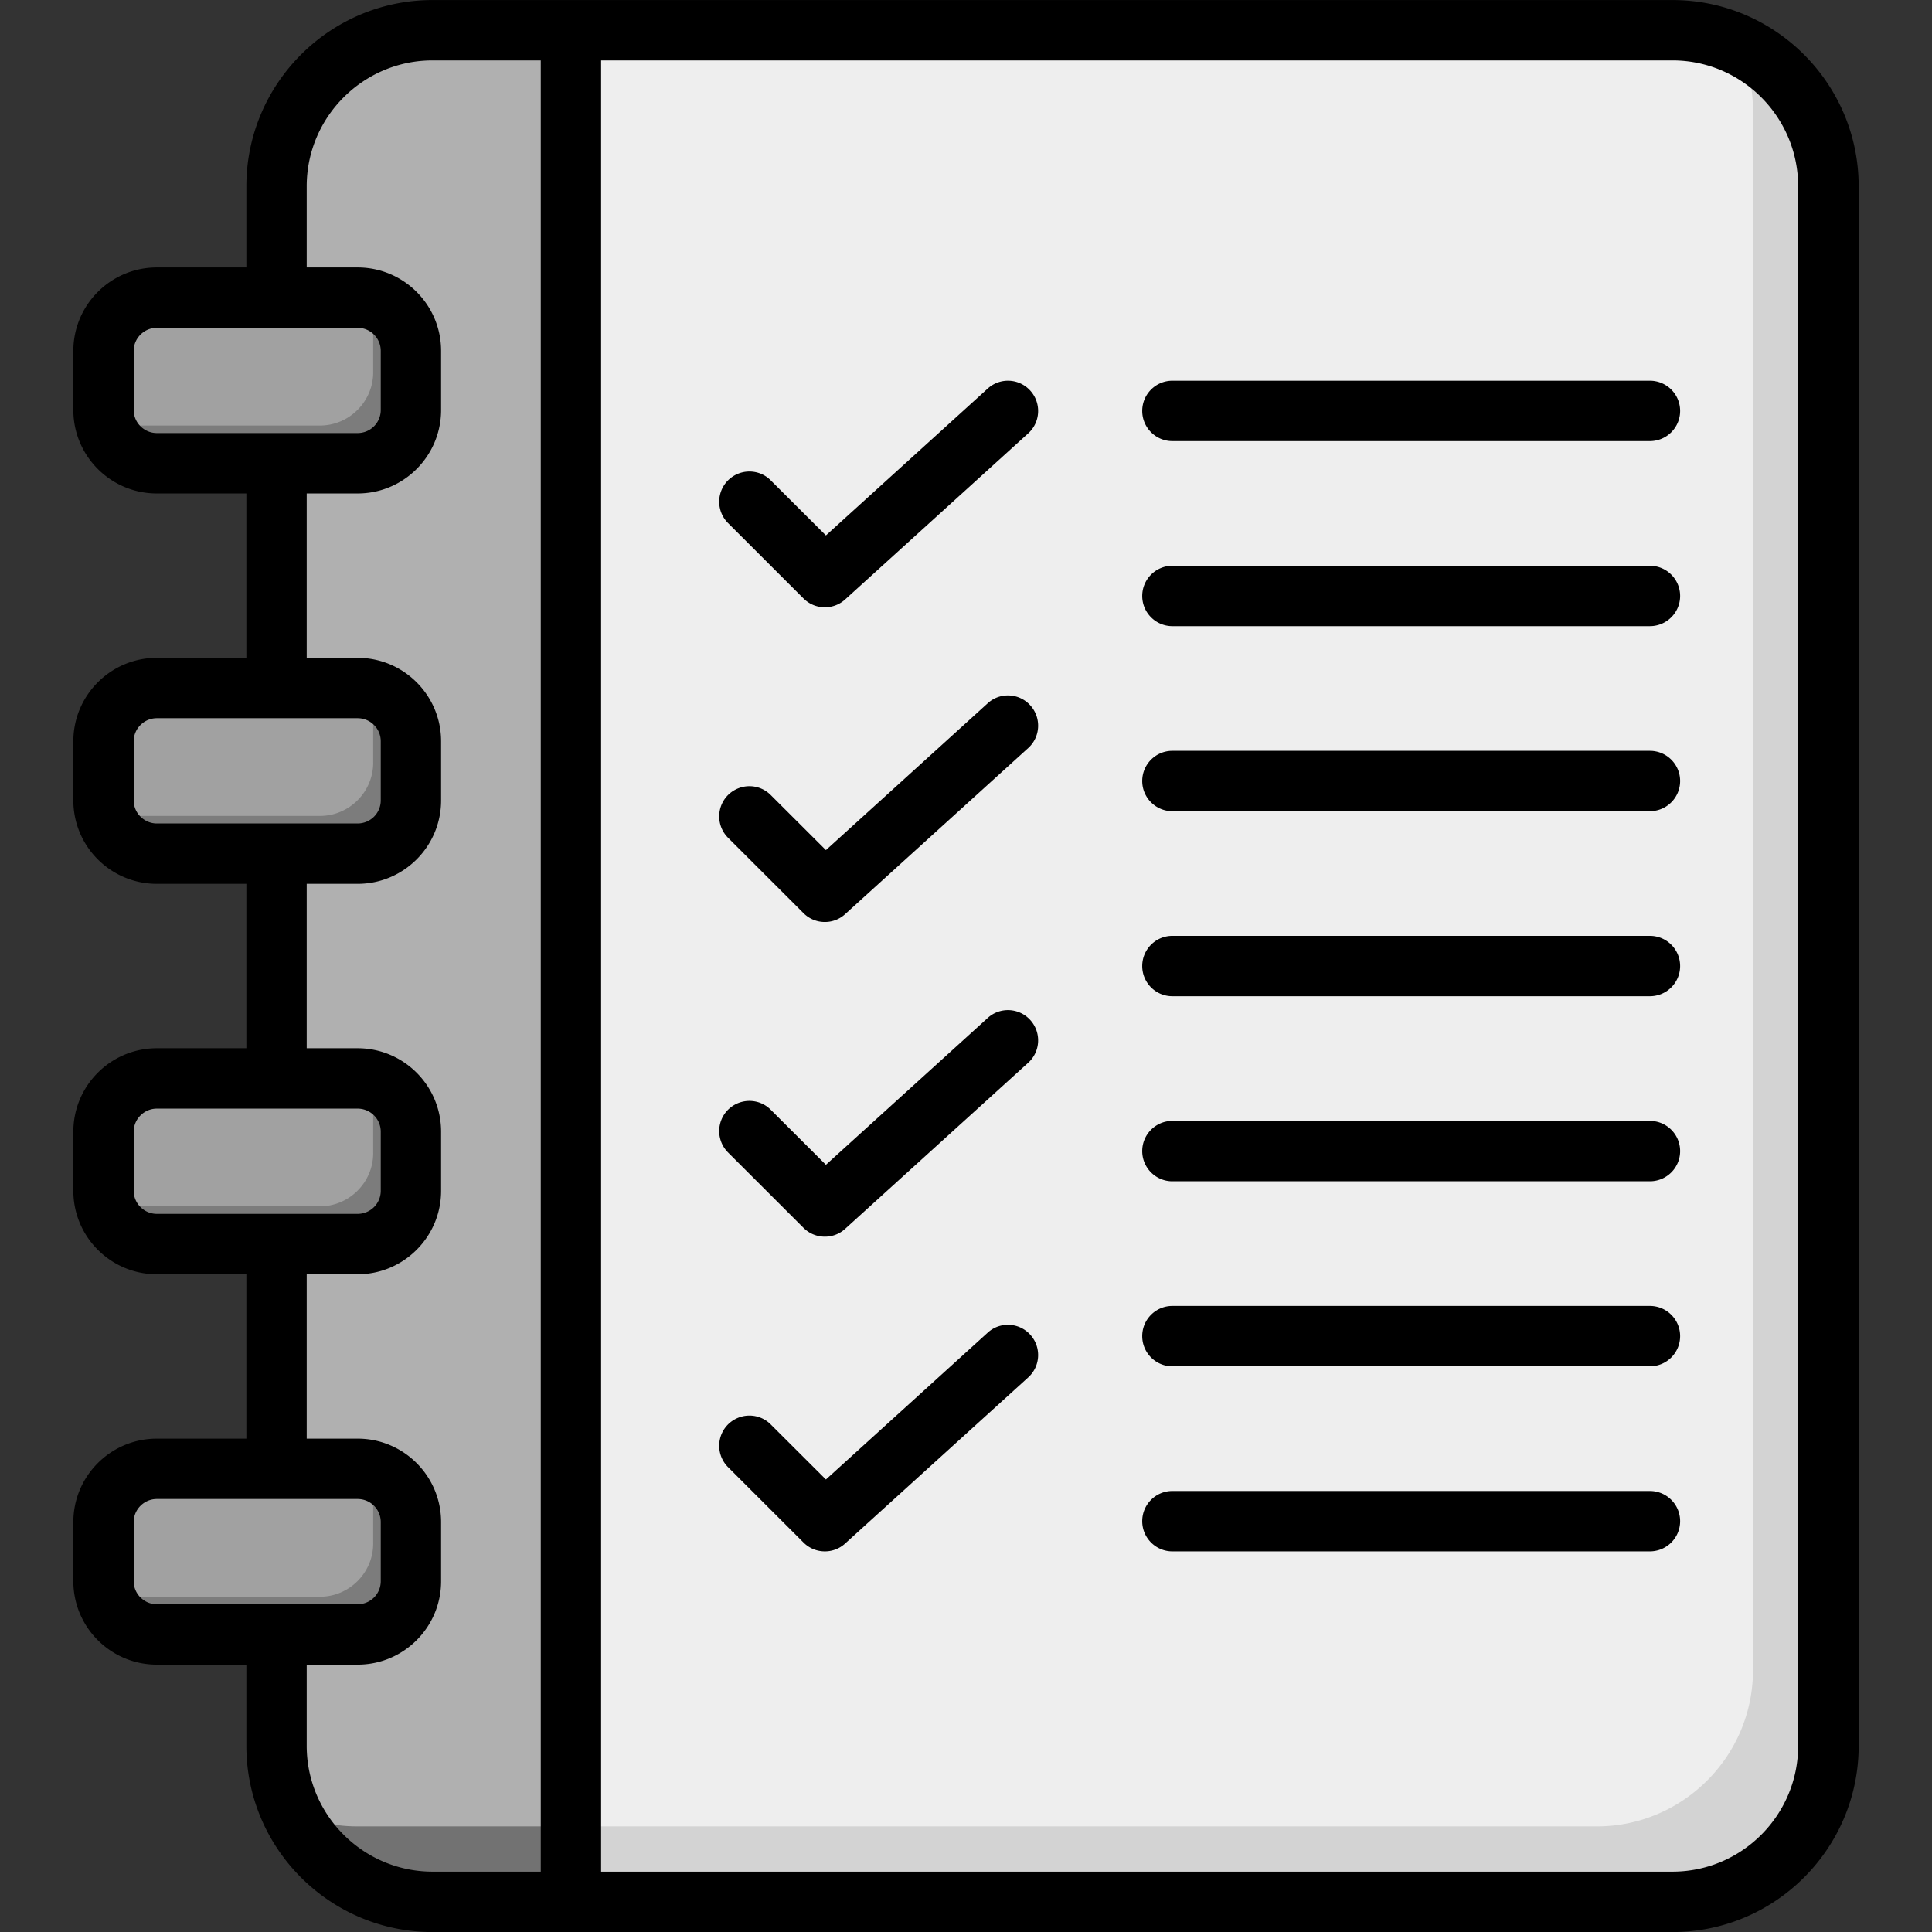 <svg xmlns="http://www.w3.org/2000/svg" viewBox="0 0 512 512" id="agenda"><rect x="0" y="0" width="512" height="512" fill="#333333" stroke="none"/><path fill="#eeeeee" fill-rule="evenodd" d="M114.648 8.013h328.559c22.742 0 41.35 18.607 41.35 41.349v413.301c0 22.742-18.607 41.35-41.35 41.35H114.648c-22.742 0-41.35-18.607-41.35-41.35v-413.3c.001-22.742 18.608-41.35 41.35-41.35z" clip-rule="evenodd" class="coloreceff1 svgShape"></path><path fill="#d3d3d3" fill-rule="evenodd" d="M460.664 11.906c14.081 6.613 23.893 20.944 23.893 37.457v413.301c0 22.742-18.607 41.35-41.35 41.35H114.648c-16.514 0-30.844-9.812-37.457-23.893a40.968 40.968 0 0 0 17.456 3.893h328.559c22.742 0 41.349-18.607 41.349-41.35V29.362a40.948 40.948 0 0 0-3.891-17.456z" clip-rule="evenodd" class="colord1d1d6 svgShape"></path><path fill="#b0b0b0" fill-rule="evenodd" d="M114.648 8.013h36.659v496h-36.659c-22.742 0-41.35-18.607-41.35-41.35v-413.3c.001-22.742 18.608-41.35 41.35-41.35z" clip-rule="evenodd" class="color6cf5c2 svgShape"></path><path fill="#727272" fill-rule="evenodd" d="M151.307 504.013v-20.001H94.648a40.964 40.964 0 0 1-17.456-3.893c-.13-.276-.257-.554-.38-.833 6.431 14.526 21 24.726 37.837 24.726h36.658v.001zm-74.604-24.972zm-.426-1.016-.171-.431c.056.144.113.288.171.431z" clip-rule="evenodd" class="color00e499 svgShape"></path><path fill="#a1a1a1" fill-rule="evenodd" d="M41.556 182.338h53.236c7.76 0 14.108 6.349 14.108 14.108v15.676c0 7.759-6.349 14.108-14.108 14.108H41.556c-7.759 0-14.108-6.349-14.108-14.108v-15.676c0-7.759 6.349-14.108 14.108-14.108zm0 206.917h53.236c7.76 0 14.108 6.349 14.108 14.108v15.676c0 7.759-6.349 14.108-14.108 14.108H41.556c-7.759 0-14.108-6.348-14.108-14.108v-15.676c0-7.759 6.349-14.108 14.108-14.108zm0-310.375h53.236c7.76 0 14.108 6.349 14.108 14.108v15.675c0 7.759-6.349 14.108-14.108 14.108H41.556c-7.759 0-14.108-6.349-14.108-14.108V92.988c0-7.76 6.349-14.108 14.108-14.108zm0 206.917h53.236c7.76 0 14.108 6.349 14.108 14.108v15.676c0 7.76-6.349 14.108-14.108 14.108H41.556c-7.759 0-14.108-6.349-14.108-14.108v-15.676c0-7.76 6.349-14.108 14.108-14.108z" clip-rule="evenodd" class="colora79ba7 svgShape"></path><path fill="#7c7c7c" fill-rule="evenodd" d="M98.422 182.816c6.015 1.612 10.478 7.125 10.478 13.631v15.676c0 7.759-6.349 14.108-14.108 14.108H41.556c-6.505 0-12.018-4.463-13.63-10.478 1.16.311 2.376.477 3.63.477h53.236c7.759 0 14.108-6.349 14.108-14.108v-15.676a14.033 14.033 0 0 0-.478-3.63zm0 206.917c6.015 1.612 10.478 7.125 10.478 13.631v15.676c0 7.759-6.349 14.108-14.108 14.108H41.556c-6.505 0-12.018-4.463-13.63-10.478 1.16.311 2.376.478 3.63.478h53.236c7.759 0 14.108-6.349 14.108-14.108v-15.675a14.08 14.08 0 0 0-.478-3.632zm0-310.376c6.015 1.612 10.478 7.125 10.478 13.631v15.675c0 7.759-6.349 14.108-14.108 14.108H41.556c-6.505 0-12.018-4.463-13.63-10.478 1.16.311 2.376.478 3.63.478h53.236c7.759 0 14.108-6.349 14.108-14.108V82.987a14.076 14.076 0 0 0-.478-3.63zm0 206.917c6.015 1.612 10.478 7.125 10.478 13.63v15.676c0 7.76-6.349 14.108-14.108 14.108H41.556c-6.505 0-12.018-4.463-13.63-10.478 1.16.311 2.376.477 3.63.477h53.236c7.759 0 14.108-6.349 14.108-14.108v-15.676a14.037 14.037 0 0 0-.478-3.629z" clip-rule="evenodd" class="color837683 svgShape"></path><path fill-rule="evenodd" d="M445.253 403.123c0 4.42-3.585 8.005-8.019 8.005h-126.56c-4.387 0-7.972-3.585-7.972-8.005 0-4.415 3.585-7.995 7.972-7.995h126.56c4.434 0 8.019 3.58 8.019 7.995zm0-49.039c0 4.42-3.585 8-8.019 8h-126.56c-4.387 0-7.972-3.581-7.972-8 0-4.415 3.585-7.995 7.972-7.995h126.56c4.434 0 8.019 3.58 8.019 7.995zm0-49.034c0 4.415-3.585 8-8.019 8h-126.56c-4.387 0-7.972-3.585-7.972-8 0-4.42 3.585-8 7.972-8h126.56c4.434-.001 8.019 3.58 8.019 8zm0-49.039c0 4.42-3.585 8-8.019 8h-126.56c-4.387 0-7.972-3.58-7.972-8s3.585-8 7.972-8h126.56c4.434-.001 8.019 3.58 8.019 8zm0-49.039c0 4.42-3.585 8-8.019 8h-126.56c-4.387 0-7.972-3.58-7.972-8s3.585-7.996 7.972-7.996h126.56c4.434 0 8.019 3.575 8.019 7.996zM273.031 353.711c2.972 3.269 2.736 8.33-.519 11.298l-48.539 44.039a7.927 7.927 0 0 1-5.377 2.08 7.95 7.95 0 0 1-5.661-2.345l-20.001-19.982c-3.113-3.123-3.113-8.189 0-11.312 3.161-3.123 8.208-3.123 11.321 0l14.623 14.59 42.879-38.916c3.255-2.971 8.302-2.725 11.274.548zm0-83.398c2.972 3.274 2.736 8.33-.519 11.302l-48.539 44.039a7.923 7.923 0 0 1-5.377 2.076 7.953 7.953 0 0 1-5.661-2.344l-20.001-19.977c-3.113-3.128-3.113-8.194 0-11.316 3.161-3.123 8.208-3.123 11.321 0l14.623 14.59 42.879-38.916c3.255-2.969 8.302-2.723 11.274.546zm0-83.394c2.972 3.269 2.736 8.331-.519 11.298l-48.539 44.039a7.923 7.923 0 0 1-5.377 2.076 7.945 7.945 0 0 1-5.661-2.34l-20.001-19.982c-3.113-3.123-3.113-8.189 0-11.316 3.161-3.123 8.208-3.123 11.321 0l14.623 14.595 42.879-38.916c3.255-2.973 8.302-2.728 11.274.546zm0-83.398c2.972 3.274 2.736 8.33-.519 11.302l-48.539 44.039a7.942 7.942 0 0 1-5.377 2.071 7.945 7.945 0 0 1-5.661-2.34l-20.001-19.981c-3.113-3.123-3.113-8.189 0-11.312 3.161-3.127 8.208-3.127 11.321 0l14.623 14.59 42.879-38.916c3.255-2.968 8.302-2.727 11.274.547zm172.222 5.377c0 4.415-3.585 8-8.019 8h-126.56c-4.387 0-7.972-3.585-7.972-8 0-4.42 3.585-8 7.972-8h126.56c4.434 0 8.019 3.58 8.019 8zm0 49.039c0 4.415-3.585 8-8.019 8h-126.56c-4.387 0-7.972-3.585-7.972-8 0-4.42 3.585-8 7.972-8h126.56c4.434 0 8.019 3.58 8.019 8zm31.274 304.726V49.359c0-18.387-14.953-33.35-33.303-33.35H159.301v479.999h283.923c18.35 0 33.303-14.958 33.303-33.345zm-395.246 0v-21.52h13.491c12.217 0 22.123-9.916 22.123-22.109v-15.675c0-12.189-9.906-22.104-22.123-22.104H81.281v-43.567h13.491c12.217 0 22.123-9.92 22.123-22.109v-15.675c0-12.193-9.906-22.109-22.123-22.109H81.281v-43.567h13.491c12.217 0 22.123-9.915 22.123-22.109v-15.675c0-12.189-9.906-22.109-22.123-22.109H81.281v-43.563h13.491c12.217 0 22.123-9.92 22.123-22.114v-15.67c0-12.194-9.906-22.109-22.123-22.109H81.281v-21.52c0-18.387 15-33.35 33.35-33.35h28.68v479.999h-28.68c-18.35 0-33.35-14.958-33.35-33.345zM35.43 419.034c0 3.373 2.783 6.109 6.132 6.109h53.209c3.396 0 6.132-2.736 6.132-6.109v-15.675c0-3.368-2.736-6.109-6.132-6.109H41.562c-3.349 0-6.132 2.741-6.132 6.109v15.675zm0-103.456c0 3.368 2.783 6.109 6.132 6.109h53.209c3.396 0 6.132-2.741 6.132-6.109v-15.675c0-3.368-2.736-6.109-6.132-6.109H41.562c-3.349 0-6.132 2.741-6.132 6.109v15.675zm0-103.46c0 3.368 2.783 6.109 6.132 6.109h53.209c3.396 0 6.132-2.741 6.132-6.109v-15.675c0-3.368-2.736-6.109-6.132-6.109H41.562c-3.349 0-6.132 2.741-6.132 6.109v15.675zm0-103.46c0 3.368 2.783 6.109 6.132 6.109h53.209c3.396 0 6.132-2.741 6.132-6.109v-15.67c0-3.368-2.736-6.113-6.132-6.113H41.562c-3.349 0-6.132 2.745-6.132 6.113v15.67zM443.224.013H114.631C87.413.013 65.29 22.15 65.29 49.359v21.52H41.562c-12.217 0-22.123 9.915-22.123 22.109v15.67c0 12.193 9.906 22.114 22.123 22.114H65.29v43.563H41.562c-12.217 0-22.123 9.92-22.123 22.109v15.675c0 12.194 9.906 22.109 22.123 22.109H65.29v43.567H41.562c-12.217 0-22.123 9.916-22.123 22.109v15.675c0 12.189 9.906 22.109 22.123 22.109H65.29v43.567H41.562c-12.217 0-22.123 9.915-22.123 22.104v15.675c0 12.194 9.906 22.109 22.123 22.109H65.29v21.52c0 27.208 22.123 49.35 49.341 49.35h328.594c27.218 0 49.341-22.142 49.341-49.35V49.359C492.565 22.15 470.442.013 443.224.013z" clip-rule="evenodd" fill="#000000" class="color000000 svgShape"></path></svg>